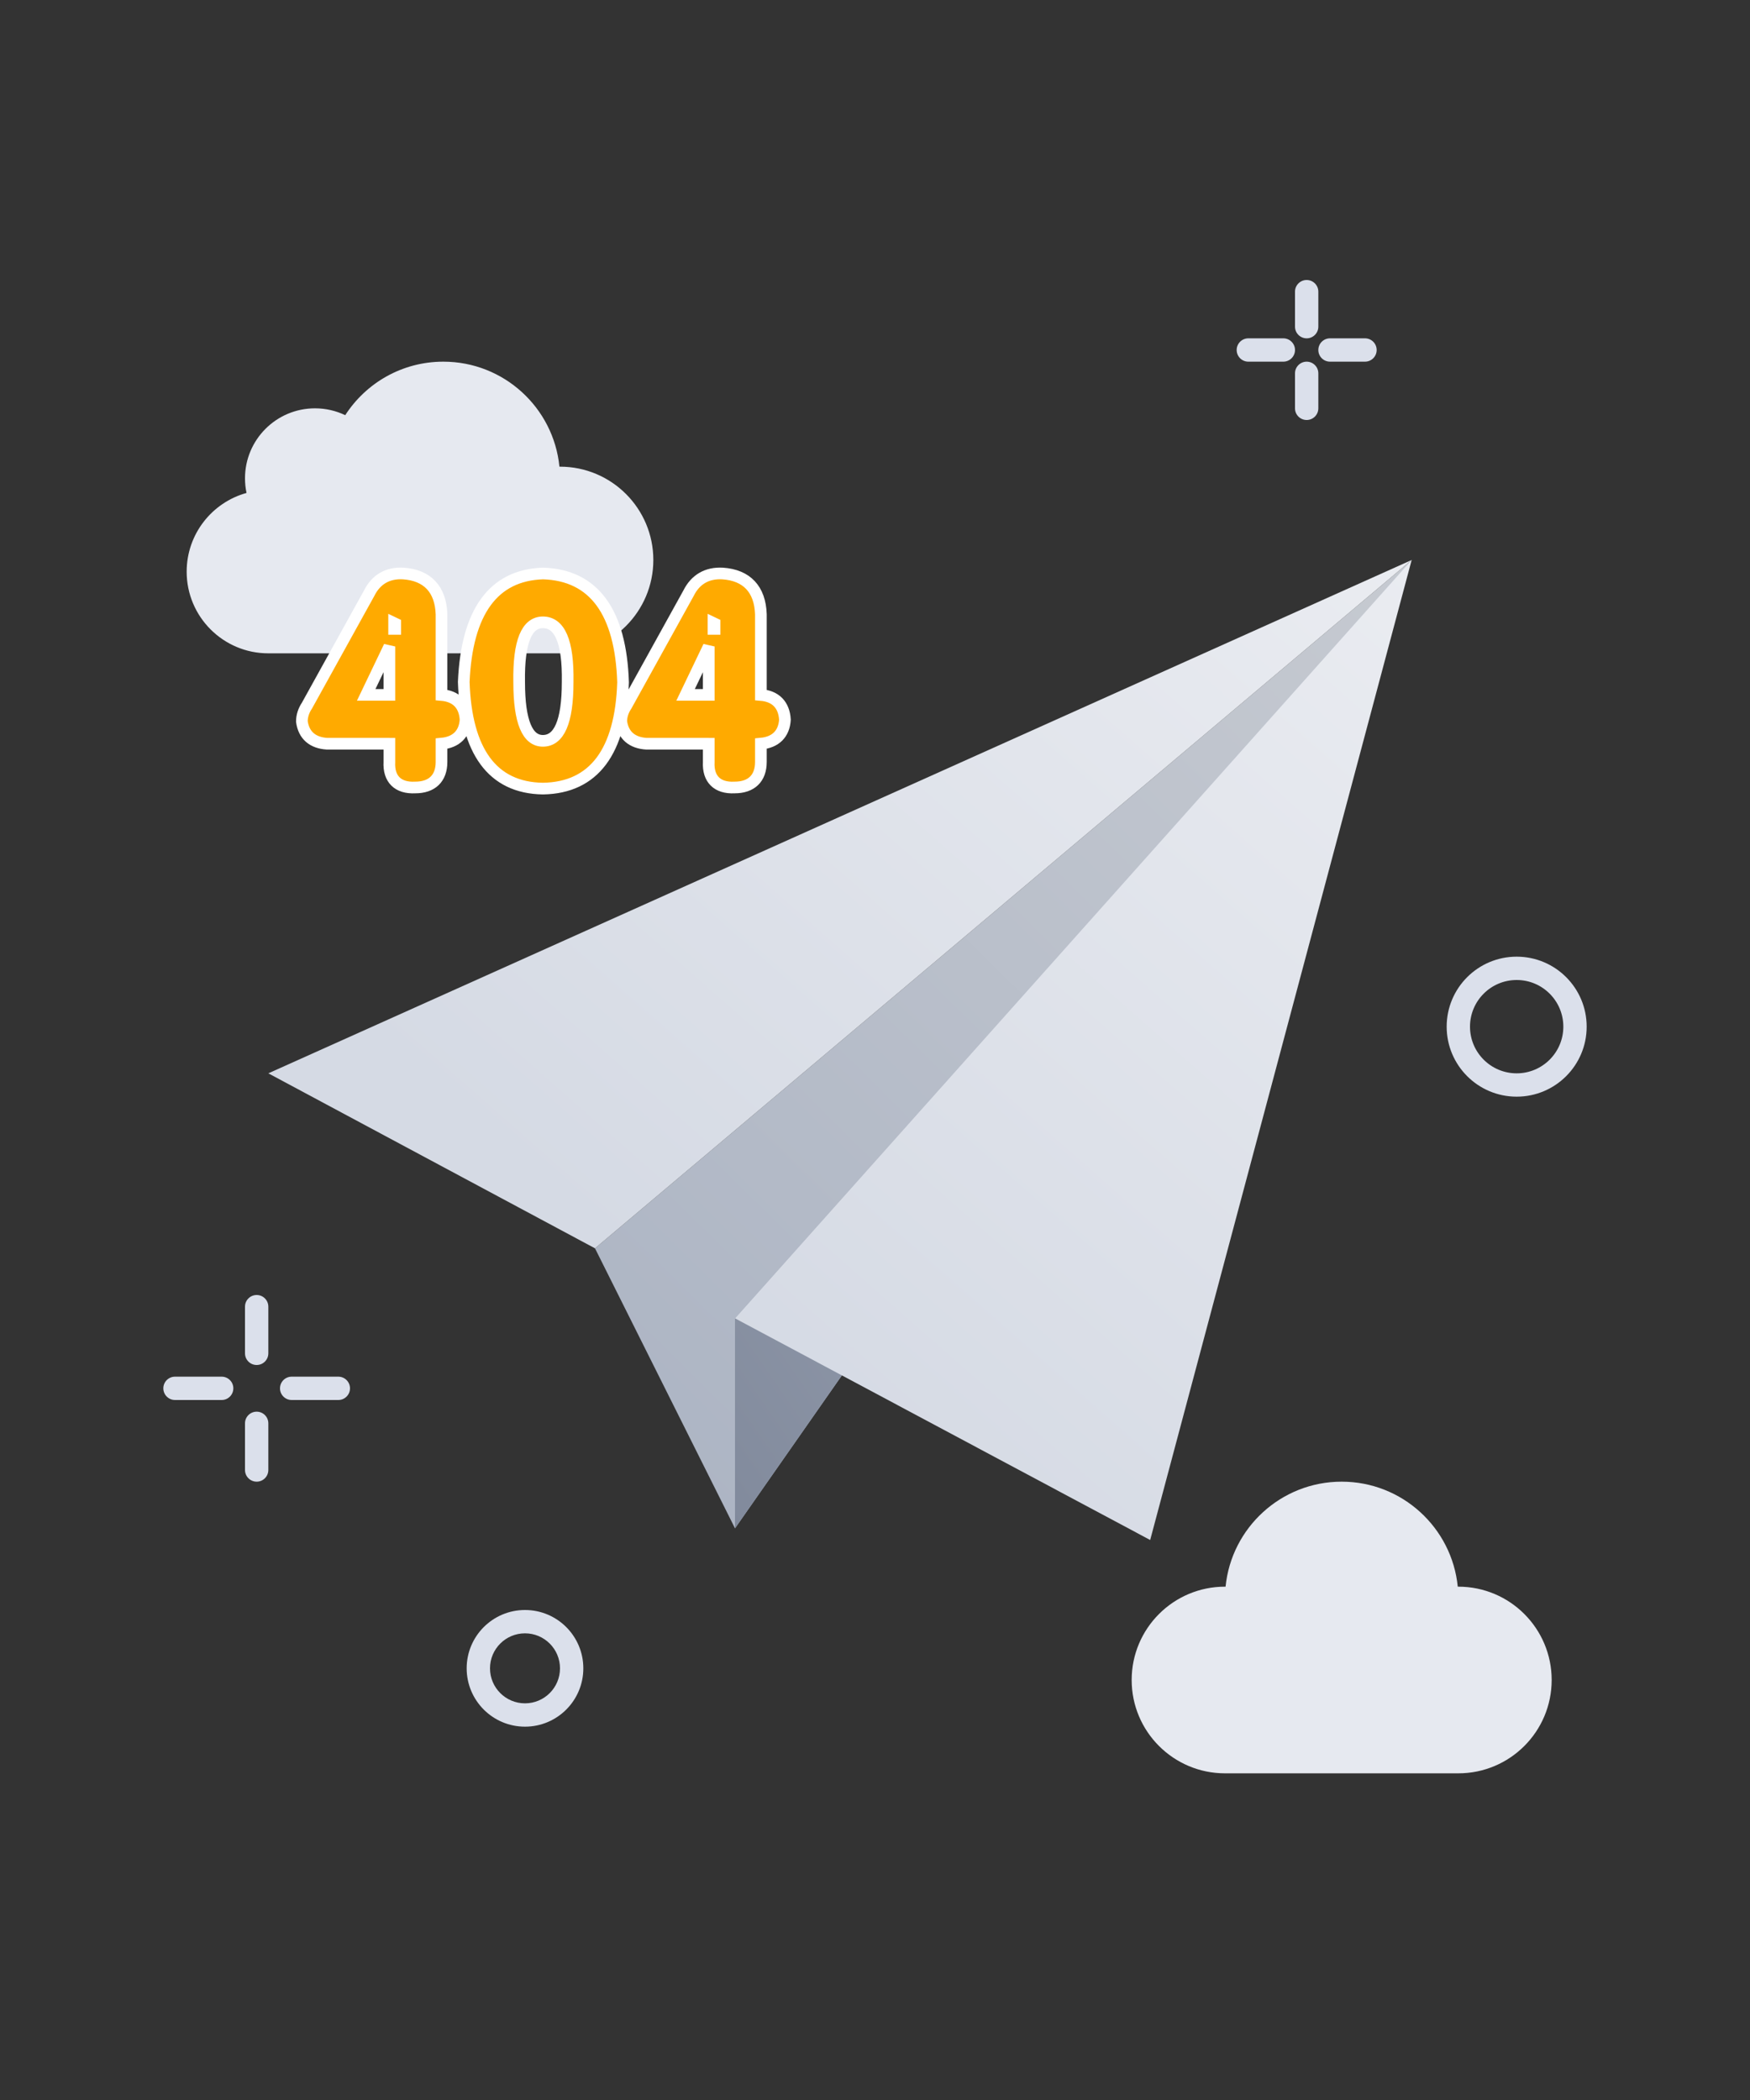 <?xml version="1.0" encoding="UTF-8"?>
<svg width="150px" height="180px" viewBox="0 0 150 180" version="1.1" xmlns="http://www.w3.org/2000/svg" xmlns:xlink="http://www.w3.org/1999/xlink">
    <rect x="0" y="0" width="150" height="180" fill="#333333" stroke="none"/>
    <!-- Generator: Sketch 52.3 (67297) - http://www.bohemiancoding.com/sketch -->
    <title>Img/DefaultPage/404</title>
    <desc>Created with Sketch.</desc>
    <defs>
        <linearGradient x1="100%" y1="0%" x2="16.961%" y2="100%" id="linearGradient-1">
            <stop stop-color="#C6CAD1" offset="0%"></stop>
            <stop stop-color="#ADB5C4" offset="100%"></stop>
        </linearGradient>
        <linearGradient x1="100%" y1="0%" x2="0%" y2="100%" id="linearGradient-2">
            <stop stop-color="#B7BECD" offset="0%"></stop>
            <stop stop-color="#818A9C" offset="100%"></stop>
        </linearGradient>
        <linearGradient x1="100%" y1="0%" x2="28.557%" y2="69.064%" id="linearGradient-3">
            <stop stop-color="#EAECF1" offset="0%"></stop>
            <stop stop-color="#D5DAE4" offset="100%"></stop>
        </linearGradient>
    </defs>
    <g id="Img/DefaultPage/404" stroke="none" stroke-width="1" fill="none" fill-rule="evenodd">
        <path d="M48,56 L23,56 C19.134,56 16,52.866 16,49 C16,45.781 18.172,43.07 21.131,42.252 C21.045,41.848 21,41.429 21,41 C21,37.686 23.686,35 27,35 C27.928,35 28.806,35.211 29.591,35.587 C31.371,32.827 34.472,31 38,31 C43.185,31 47.449,34.947 47.951,40 C47.967,40 47.984,40 48,40 C52.418,40 56,43.582 56,48 C56,52.418 52.418,56 48,56 Z" id="Oval-2" fill="#E6E9F0"></path>
        <path d="M125,152 L105,152 C100.582,152 97,148.418 97,144 C97,139.582 100.582,136 105,136 C105.016,136 105.033,136 105.049,136 C105.551,130.947 109.815,127 115,127 C120.185,127 124.449,130.947 124.951,136 C124.967,136 124.984,136 125,136 C129.418,136 133,139.582 133,144 C133,148.418 129.418,152 125,152 Z" id="Oval-2" fill="#E6E9F0"></path>
        <g id="Plane" transform="translate(23, 48)">
            <polygon id="Path-44" fill="url(#linearGradient-1)" points="28 59 40 83 98 0"></polygon>
            <polygon id="Path-42" fill="url(#linearGradient-2)" points="40 65 40 83 98 1.42108547e-14"></polygon>
            <polygon id="Path-43" fill="url(#linearGradient-3)" points="28 59 0 44 98 0 75.586 84 40 65 98 0"></polygon>
        </g>
        <path d="M33.375,63.75 L28.031,63.749 C26.805,63.672 26.04,63.035 25.875,61.844 C25.875,61.365 26.032,60.895 26.313,60.477 L31.647,50.839 C32.236,49.66 33.235,49.083 34.566,49.157 C36.637,49.3 37.773,50.511 37.844,52.656 L37.844,59.57 C39.095,59.676 39.829,60.399 39.905,61.687 C39.829,62.906 39.105,63.626 37.844,63.741 L37.844,65.312 C37.844,66.72 37.02,67.5 35.589,67.499 C34.105,67.577 33.298,66.77 33.375,65.312 L33.375,63.75 Z M33.375,59.562 L33.375,55.412 L31.388,59.562 L33.375,59.562 Z M33.875,53.451 L33.875,53.906 L33.781,53.906 L33.781,53.406 L33.875,53.451 Z M46.531,63.5 C47.903,63.5 48.656,61.914 48.656,58.46 C48.715,54.955 47.963,53.344 46.531,53.344 C45.167,53.344 44.442,54.956 44.5,58.469 C44.5,61.912 45.227,63.5 46.531,63.5 Z M46.539,67.594 L46.523,67.594 C42.214,67.526 39.946,64.411 39.75,58.447 C40.011,52.464 42.272,49.291 46.547,49.156 C50.914,49.291 53.211,52.466 53.406,58.485 C53.211,64.412 50.909,67.526 46.539,67.594 Z M60.75,63.75 L55.406,63.749 C54.18,63.672 53.415,63.035 53.25,61.844 C53.25,61.365 53.407,60.895 53.688,60.477 L59.022,50.839 C59.611,49.66 60.61,49.083 61.941,49.157 C64.012,49.3 65.148,50.511 65.219,52.656 L65.219,59.57 C66.47,59.676 67.204,60.399 67.28,61.687 C67.204,62.906 66.48,63.626 65.219,63.741 L65.219,65.312 C65.219,66.72 64.395,67.5 62.964,67.499 C61.48,67.577 60.673,66.77 60.75,65.312 L60.75,63.75 Z M60.75,59.562 L60.75,55.412 L58.763,59.562 L60.75,59.562 Z M61.25,53.451 L61.25,53.906 L61.156,53.906 L61.156,53.406 L61.25,53.451 Z" id="404" stroke="#FFFFFF" fill="#FFAA00"></path>
        <path d="M112,24 C112.552,24 113,24.448 113,25 L113,28 C113,28.552 112.552,29 112,29 C111.448,29 111,28.552 111,28 L111,25 C111,24.448 111.448,24 112,24 Z M112,31 C112.552,31 113,31.448 113,32 L113,35 C113,35.552 112.552,36 112,36 C111.448,36 111,35.552 111,35 L111,32 C111,31.448 111.448,31 112,31 Z M107,29 L110,29 C110.552,29 111,29.448 111,30 C111,30.552 110.552,31 110,31 L107,31 C106.448,31 106,30.552 106,30 C106,29.448 106.448,29 107,29 Z M114,29 L117,29 C117.552,29 118,29.448 118,30 C118,30.552 117.552,31 117,31 L114,31 C113.448,31 113,30.552 113,30 C113,29.448 113.448,29 114,29 Z" id="Rectangle-2" fill="#DBE0EB"></path>
        <path d="M22,111 C22.552,111 23,111.448 23,112 L23,116 C23,116.552 22.552,117 22,117 C21.448,117 21,116.552 21,116 L21,112 C21,111.448 21.448,111 22,111 Z M22,121 C22.552,121 23,121.448 23,122 L23,126 C23,126.552 22.552,127 22,127 C21.448,127 21,126.552 21,126 L21,122 C21,121.448 21.448,121 22,121 Z M15,118 L19,118 C19.552,118 20,118.448 20,119 C20,119.552 19.552,120 19,120 L15,120 C14.448,120 14,119.552 14,119 C14,118.448 14.448,118 15,118 Z M25,118 L29,118 C29.552,118 30,118.448 30,119 C30,119.552 29.552,120 29,120 L25,120 C24.448,120 24,119.552 24,119 C24,118.448 24.448,118 25,118 Z" id="Rectangle-2" fill="#DBE0EB"></path>
        <path d="M130,94 C126.686,94 124,91.314 124,88 C124,84.686 126.686,82 130,82 C133.314,82 136,84.686 136,88 C136,91.314 133.314,94 130,94 Z M130,92 C132.209,92 134,90.209 134,88 C134,85.791 132.209,84 130,84 C127.791,84 126,85.791 126,88 C126,90.209 127.791,92 130,92 Z" id="Oval-2" fill="#DBE0EB"></path>
        <path d="M45,148 C42.239,148 40,145.761 40,143 C40,140.239 42.239,138 45,138 C47.761,138 50,140.239 50,143 C50,145.761 47.761,148 45,148 Z M45,146 C46.657,146 48,144.657 48,143 C48,141.343 46.657,140 45,140 C43.343,140 42,141.343 42,143 C42,144.657 43.343,146 45,146 Z" id="Oval-2" fill="#DBE0EB"></path>
    </g>
</svg>